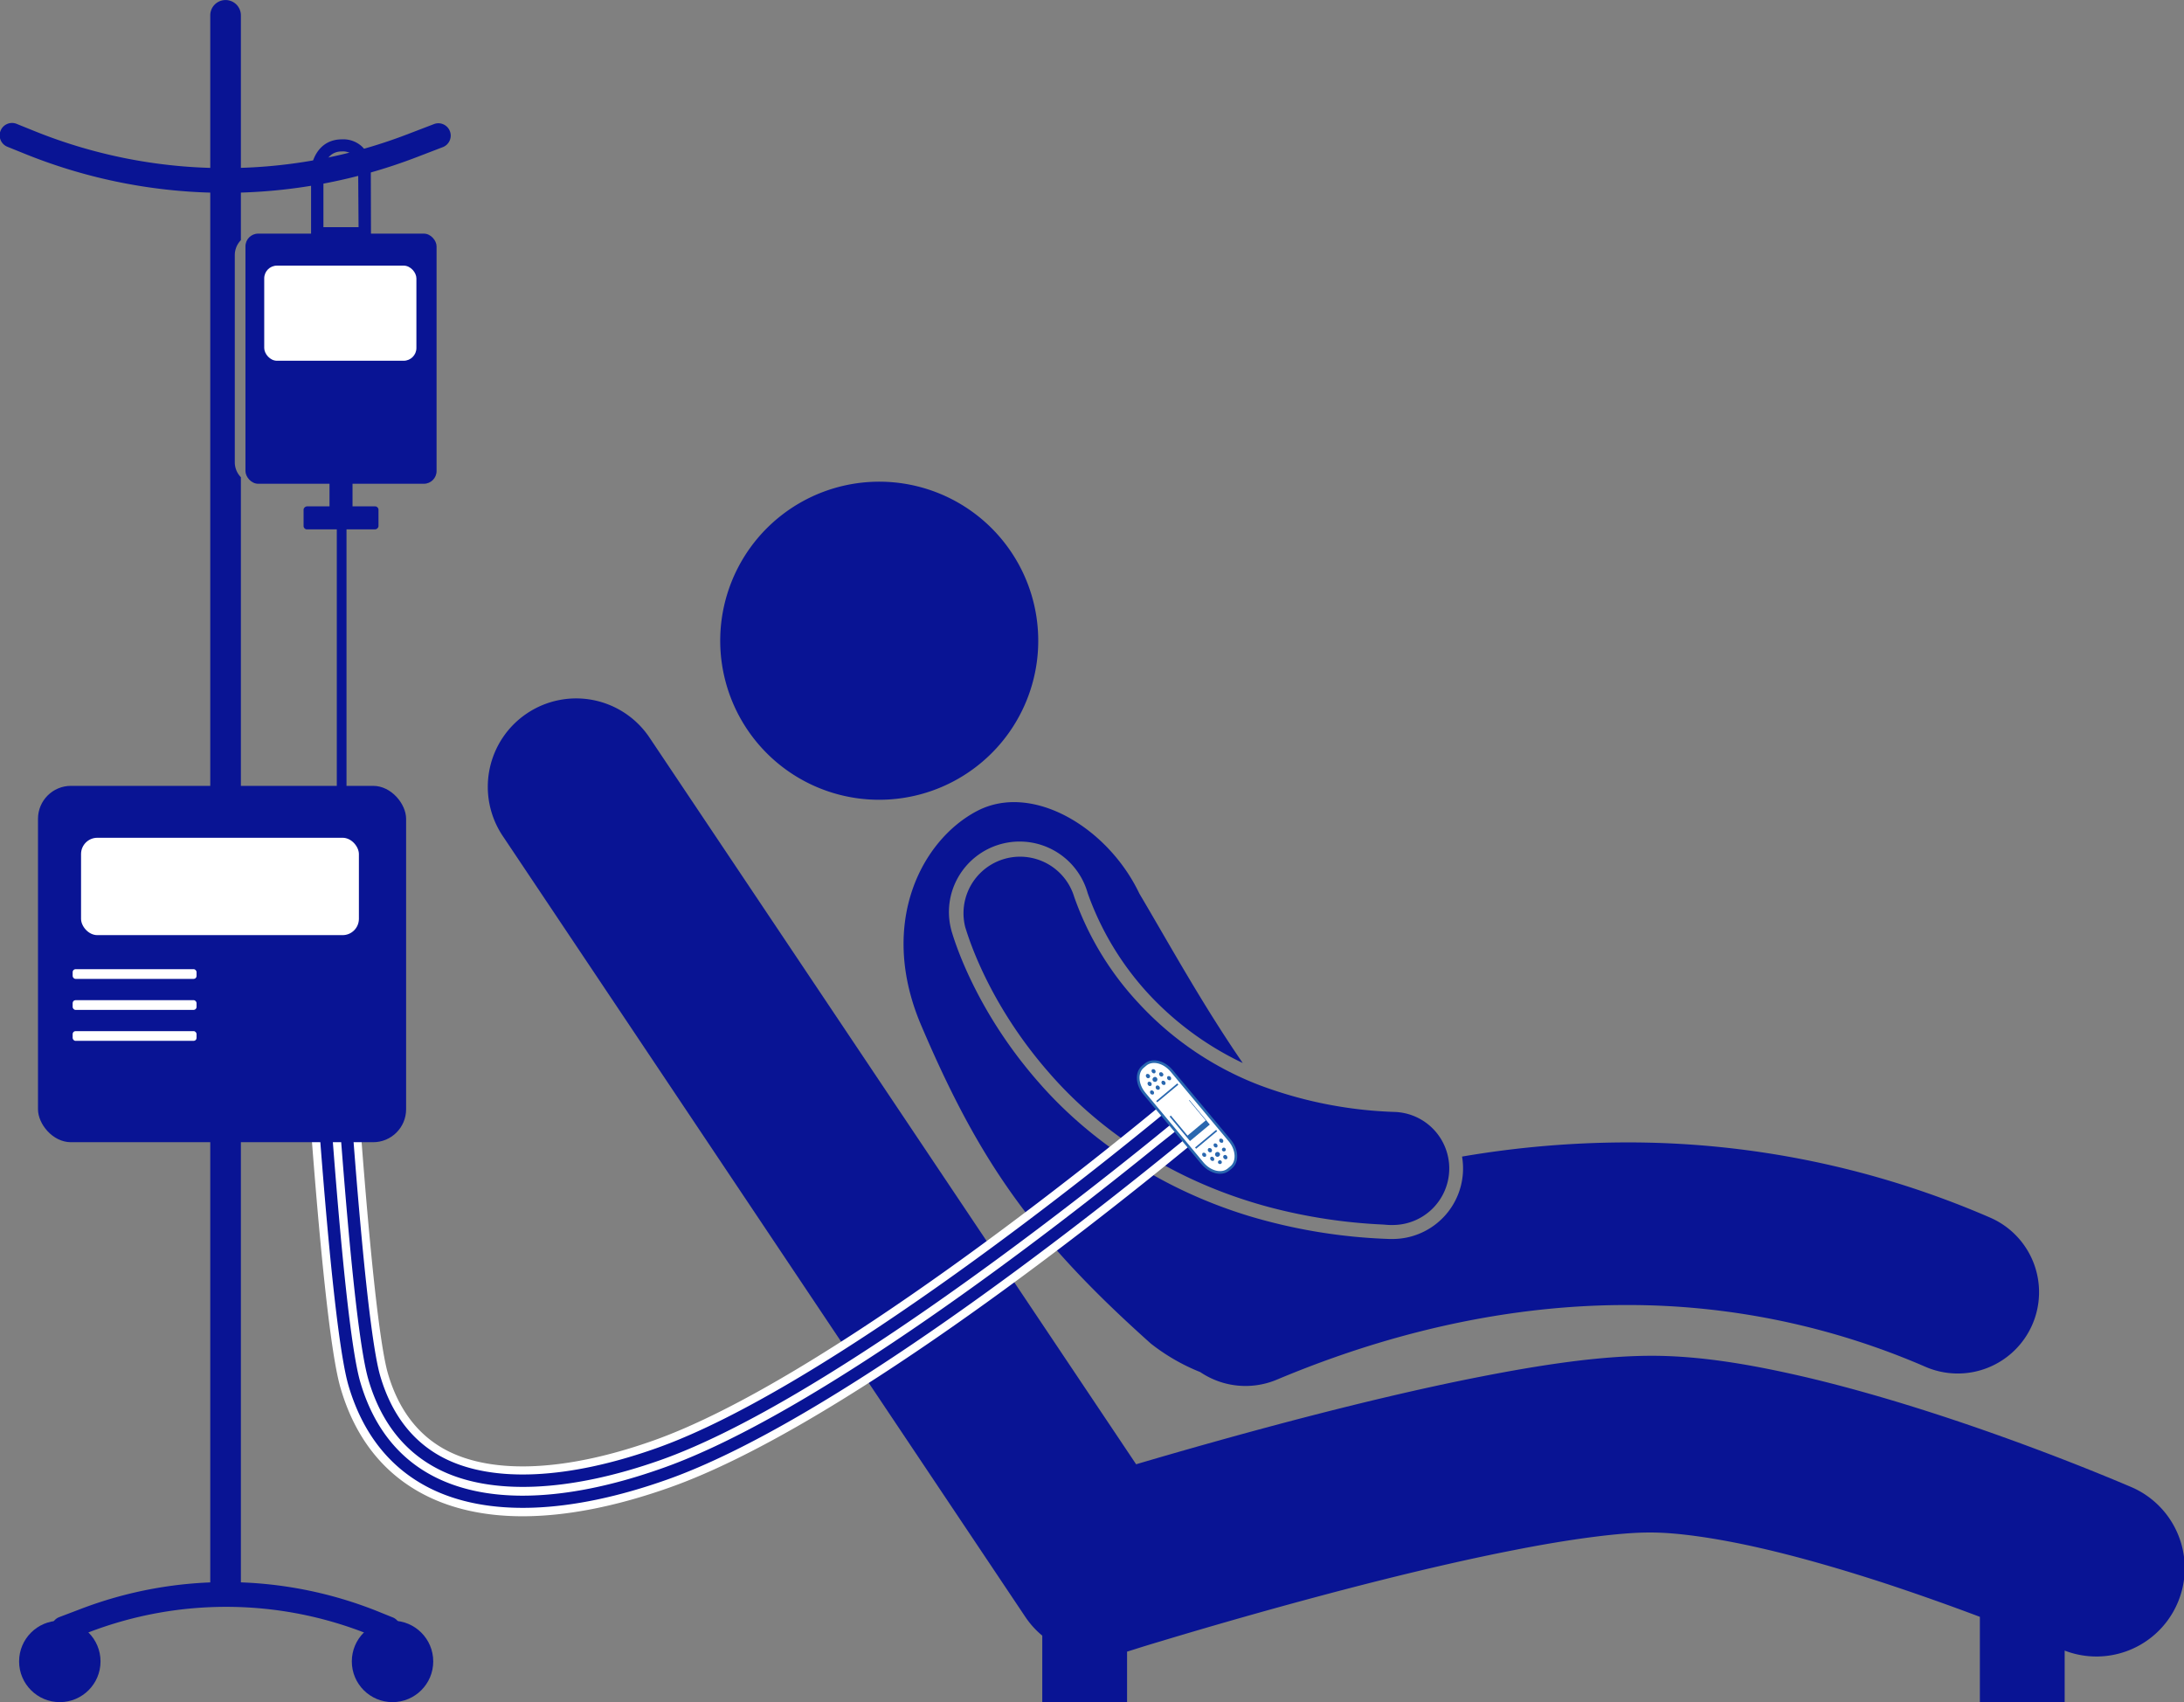 <svg id="Calque_1" data-name="Calque 1" xmlns="http://www.w3.org/2000/svg" viewBox="0 0 530.58 413.46"><rect x="0" y="0" width="530.58" height="413.46" fill="#808080" stroke="none"/><defs><style>.cls-1{fill:#091494;}.cls-2{fill:#2967af;}.cls-3,.cls-4{fill:#fff;}.cls-4{stroke:#2967af;stroke-miterlimit:10;stroke-width:0.64px;}</style></defs><path class="cls-1" d="M585,404.77a19.75,19.75,0,0,1-26,10.29,181.6,181.6,0,0,0-72.59-15c-37,0-67.76,10.92-84.95,18.12a19.63,19.63,0,0,1-18.62-1.83,48.58,48.58,0,0,1-12-6.92c-28.63-25.58-41.72-44.12-56-77.79-10.22-24.54.4-44.59,13.79-51.59s31.78,4,39.43,20.09c7,11.8,15.22,26.79,25.1,41.13a75.31,75.31,0,0,1-22.92-16.82A71.18,71.18,0,0,1,355.49,300a17.18,17.18,0,0,0-31.49-3.8,17,17,0,0,0-1.58,13v.05l.06.17c1.33,4.45,6.79,20.24,21.09,36.53,8.47,9.74,24.79,24.41,50.95,32.44a134.19,134.19,0,0,0,34.33,5.63h.68A17.14,17.14,0,0,0,446.44,364a239.38,239.38,0,0,1,40-3.44,220.93,220.93,0,0,1,88.26,18.25A19.75,19.75,0,0,1,585,404.77Z" transform="translate(-91.25 -83.06)"/><path class="cls-1" d="M219.27,256.35a21.44,21.44,0,0,1,29.78,5.89l118.21,176.5c9.72-2.87,23.22-6.73,38-10.62,14.62-3.83,30.52-7.69,45.54-10.63s29-5.05,41.35-5.1,25.2,2.25,38.13,5.27c38.47,9.12,77.95,26.31,78.56,26.54a21.45,21.45,0,0,1-16,39.8v12.52h-20.6V475.8c-6.53-2.46-14.24-5.23-22.47-7.95-10.21-3.35-21.2-6.58-31.44-8.89s-19.73-3.68-26.22-3.64c-7-.05-19.46,1.58-33.09,4.28-20.57,4-44.37,10.26-62.83,15.45-9.24,2.6-17.16,4.94-22.76,6.63-2.8.83-5,1.51-6.52,2-.89.28-1.49.47-1.85.57v12.29h-20.6V480.37a21.16,21.16,0,0,1-4.1-4.53L213.38,286.12A21.47,21.47,0,0,1,219.27,256.35Z" transform="translate(-91.25 -83.06)"/><path class="cls-1" d="M267.56,248.78A38.63,38.63,0,1,1,314.88,276,38.6,38.6,0,0,1,267.56,248.78Z" transform="translate(-91.25 -83.06)"/><path class="cls-1" d="M429.53,380.62H429c-.6,0-1.17-.07-1.76-.11A131.08,131.08,0,0,1,400,376.39c-24.9-6.57-42.54-19.7-53.81-32.66-15.37-17.51-20-34.16-20.43-35.4a13.74,13.74,0,0,1,26.45-7.43h0a73.49,73.49,0,0,0,15.69,25.87,77.89,77.89,0,0,0,29.24,19.85,102.7,102.7,0,0,0,33,6.54,13.74,13.74,0,0,1,13,11.44,13.3,13.3,0,0,1,.18,2.83A13.73,13.73,0,0,1,429.53,380.62Z" transform="translate(-91.25 -83.06)"/><path class="cls-2" d="M218.19,447.87c-7.75,0-15.36-1.33-22.07-4.75-9.16-4.67-15.48-12.7-18.77-23.85s-6.48-54.29-7.59-69.4a2.53,2.53,0,0,1,5-.37c1.08,14.75,4.23,57.65,7.39,68.34,2.89,9.77,8.35,16.76,16.22,20.78,12.22,6.23,31,5.4,52.77-2.32,45.87-16.25,123.94-81.72,124.66-82.29a2.53,2.53,0,0,1,3.11,4c-3,2.33-79.44,66.54-126.08,83.06C242.87,444.6,230.35,447.87,218.19,447.87Z" transform="translate(-91.25 -83.06)"/><path class="cls-3" d="M218.19,448.87c-8.63,0-16.21-1.64-22.53-4.86-9.41-4.8-15.89-13-19.27-24.45s-6.57-55.19-7.63-69.61a3.53,3.53,0,1,1,7-.52c1,14.23,4.22,57.53,7.35,68.13,2.81,9.5,8.1,16.28,15.71,20.17,12,6.1,30.43,5.26,52-2.37,41.8-14.81,110.57-70.71,123.93-81.77l.45-.37a3.53,3.53,0,0,1,4.95.62,3.53,3.53,0,0,1-.62,4.94l-1.63,1.33c-24.4,20-85.4,68-124.73,81.89C240.34,446.56,228.56,448.87,218.19,448.87ZM172.27,348.16h-.11a1.52,1.52,0,0,0-1.4,1.63c2.83,38.54,5.37,61.82,7.55,69.19,3.21,10.88,9.36,18.7,18.26,23.24,13.42,6.84,33,6,56-2.11,39-13.82,99.81-61.64,124.13-81.55.89-.73,1.46-1.2,1.67-1.36a1.52,1.52,0,0,0,.58-1,1.54,1.54,0,0,0-.31-1.13,1.53,1.53,0,0,0-2.14-.26l-.41.33c-13.4,11.1-82.41,67.2-124.53,82.11-22.08,7.82-41.1,8.62-53.56,2.27-8.13-4.15-13.76-11.34-16.73-21.39-3.19-10.8-6.38-54.26-7.43-68.54A1.52,1.52,0,0,0,172.27,348.16Z" transform="translate(-91.25 -83.06)"/><path class="cls-1" d="M218.19,450.37c-8.87,0-16.67-1.69-23.21-5-9.79-5-16.53-13.52-20-25.36-3.39-11.46-6.62-55.46-7.68-69.92a5,5,0,1,1,10-.74c1,14.19,4.22,57.37,7.3,67.81,2.69,9.09,7.72,15.57,15,19.26,11.59,5.92,29.64,5.05,50.8-2.45,45.53-16.12,123.23-81.34,124-81.9a5,5,0,0,1,7.05.87,5,5,0,0,1-.88,7.06c-3,2.34-79.76,66.8-126.78,83.45C240.68,448,228.73,450.37,218.19,450.37ZM172.31,349.69c2.77,38.43,5.29,61.61,7.44,68.87,3.09,10.47,9,18,17.5,22.33,5.83,3,12.87,4.48,20.94,4.48,10,0,21.36-2.24,33.84-6.66C298.3,422.32,374.42,358.35,377.41,356c-.76.53-79.11,66.24-125.39,82.64-22.47,7.95-41.91,8.73-54.75,2.18-8.5-4.33-14.38-11.84-17.47-22.29C176.89,408.73,174.13,374.54,172.31,349.69Z" transform="translate(-91.25 -83.06)"/><path class="cls-3" d="M218.19,451.37c-9,0-17-1.73-23.66-5.13-10.05-5.13-17-13.86-20.54-26-3.42-11.56-6.66-55.64-7.72-70.12a6,6,0,1,1,12-.89c1,14.18,4.21,57.27,7.26,67.6,2.6,8.81,7.47,15.09,14.45,18.65,11.35,5.79,29.11,4.9,50-2.5,41.48-14.69,109.93-70.37,123.23-81.38l.45-.37a6,6,0,1,1,7.41,9.51c-.21.16-.76.61-1.63,1.32C355,382.14,293.69,430.32,254,444.36,240.91,449,228.84,451.37,218.19,451.37ZM172.26,345.66H172a4,4,0,0,0-3.72,4.31c1.07,14.44,4.29,58.36,7.65,69.72,3.42,11.56,10,19.89,19.52,24.75,14.07,7.17,34.25,6.41,57.94-2,39.35-13.94,100.41-62,124.83-81.94.89-.73,1.46-1.2,1.67-1.36a4,4,0,0,0,.7-5.65,4,4,0,0,0-5.65-.7l-.41.33c-13.34,11-82,66.92-123.83,81.72-21.42,7.59-39.74,8.44-51.59,2.4-7.49-3.82-12.69-10.5-15.46-19.86-3.11-10.54-6.29-53.79-7.33-68A4.06,4.06,0,0,0,172.26,345.66Zm45.93,100.71c-8.23,0-15.43-1.55-21.39-4.59-8.78-4.47-14.84-12.19-18-22.93-2.19-7.42-4.71-30.66-7.48-69.08h0l2-.15h0v0c1.83,24.81,4.58,58.91,7.45,68.63,3,10.19,8.72,17.48,17,21.69,12.59,6.42,31.75,5.63,54-2.24,37.54-13.29,96.89-59.59,119.88-78.21l3.56-2.9,1.68-1.37h0l0,0,1.19,1.61-.27.22-.75.61L372.85,361c-26.24,21.3-83.26,65.44-120.48,78.62C239.77,444.11,228.27,446.37,218.19,446.37Z" transform="translate(-91.25 -83.06)"/><path class="cls-4" d="M375.89,343.18c-1.85-2.22-4.69-2.91-6.33-1.54l-.67.56c-1.64,1.37-1.47,4.29.38,6.5l14.1,16.92c1.85,2.21,4.69,2.9,6.34,1.53l.66-.55c1.64-1.37,1.48-4.29-.37-6.51Z" transform="translate(-91.25 -83.06)"/><rect class="cls-2" x="371.48" y="348.34" width="6.67" height="0.4" transform="translate(-227.51 237.96) rotate(-39.84)"/><rect class="cls-2" x="380.92" y="359.65" width="6.67" height="0.4" transform="translate(-232.56 246.52) rotate(-39.83)"/><rect class="cls-2" x="376.54" y="350.5" width="6.26" height="7.72" transform="matrix(0.77, -0.64, 0.64, 0.77, -230.11, 242.33)"/><rect class="cls-3" x="376.8" y="350.82" width="5.75" height="7.09" transform="translate(-230.11 242.33) rotate(-39.83)"/><path class="cls-2" d="M388.31,360.58a.58.58,0,0,1-.73-.87.58.58,0,0,1,.73.87Z" transform="translate(-91.25 -83.06)"/><path class="cls-2" d="M386.92,361.73a.58.58,0,0,1-.72-.87.58.58,0,0,1,.72.87Z" transform="translate(-91.25 -83.06)"/><path class="cls-2" d="M385.54,362.89a.53.53,0,0,1-.72-.14.54.54,0,0,1,0-.74.58.58,0,0,1,.73.88Z" transform="translate(-91.25 -83.06)"/><path class="cls-2" d="M389.3,364.58a.53.53,0,0,1-.72-.14.47.47,0,1,1,.71-.59A.53.53,0,0,1,389.3,364.58Z" transform="translate(-91.25 -83.06)"/><path class="cls-2" d="M387.91,365.73a.52.52,0,0,1-.71-.14.47.47,0,1,1,.71.14Z" transform="translate(-91.25 -83.06)"/><path class="cls-2" d="M384.16,364a.58.58,0,0,1-.73-.87.58.58,0,0,1,.73.87Z" transform="translate(-91.25 -83.06)"/><path class="cls-2" d="M388.87,362.67a.52.52,0,0,1-.71-.14.47.47,0,1,1,.71.14Z" transform="translate(-91.25 -83.06)"/><path class="cls-2" d="M387.49,363.83a.59.59,0,1,1,0-.73A.53.53,0,0,1,387.49,363.83Z" transform="translate(-91.25 -83.06)"/><path class="cls-2" d="M386.1,365a.59.59,0,0,1-.73-.88.53.53,0,0,1,.72.14A.54.54,0,0,1,386.1,365Z" transform="translate(-91.25 -83.06)"/><path class="cls-2" d="M374.91,344.52a.58.58,0,0,0,.73.87.58.58,0,0,0-.73-.87Z" transform="translate(-91.25 -83.06)"/><path class="cls-2" d="M373.53,345.67a.59.59,0,0,0,.73.88.54.54,0,0,0,0-.74A.53.53,0,0,0,373.53,345.67Z" transform="translate(-91.25 -83.06)"/><path class="cls-2" d="M372.15,346.82a.58.58,0,0,0,.73.88.52.52,0,0,0,0-.73A.51.51,0,0,0,372.15,346.82Z" transform="translate(-91.25 -83.06)"/><path class="cls-2" d="M371.16,342.83a.51.51,0,0,0,0,.73.52.52,0,0,0,.71.14.58.58,0,0,0-.72-.87Z" transform="translate(-91.25 -83.06)"/><path class="cls-2" d="M369.77,344a.53.53,0,0,0,0,.73.47.47,0,1,0,.71-.59A.53.53,0,0,0,369.77,344Z" transform="translate(-91.25 -83.06)"/><path class="cls-2" d="M370.76,348a.58.58,0,0,0,.73.87.58.58,0,0,0-.73-.87Z" transform="translate(-91.25 -83.06)"/><path class="cls-2" d="M373,343.59a.52.52,0,0,0,0,.73.47.47,0,1,0,.71-.59A.52.52,0,0,0,373,343.59Z" transform="translate(-91.25 -83.06)"/><path class="cls-2" d="M371.57,344.74a.59.59,0,1,0,.72.15A.52.52,0,0,0,371.57,344.74Z" transform="translate(-91.25 -83.06)"/><path class="cls-2" d="M370.18,345.9a.53.53,0,0,0,0,.73.52.52,0,0,0,.72.15.58.58,0,0,0-.73-.88Z" transform="translate(-91.25 -83.06)"/><rect class="cls-1" x="59.63" y="56.75" width="46.43" height="60.76" rx="3.09"/><path class="cls-1" d="M181.38,141.24H166.82V124.3c.21-2.55,2-7.39,7.51-7.39a6.66,6.66,0,0,1,5,1.88,7.45,7.45,0,0,1,2,5.07Zm-11.56-3h8.54l-.1-14.4a4.63,4.63,0,0,0-1.11-3,3.75,3.75,0,0,0-2.82-1c-3.86,0-4.44,3.91-4.51,4.59Z" transform="translate(-91.25 -83.06)"/><rect class="cls-1" x="80.05" y="116.37" width="5.59" height="8.38" rx="0.81"/><rect class="cls-1" x="171.3" y="199.75" width="5.59" height="18.2" rx="0.81" transform="translate(291.7 -48.3) rotate(90)"/><path class="cls-1" d="M106.71,481.67a3,3,0,0,1-1.07-5.8l5-1.9a99,99,0,0,1,72.83.68l3.07,1.24a3,3,0,1,1-2.24,5.56l-3.08-1.24a93.15,93.15,0,0,0-68.44-.64l-5,1.9A2.86,2.86,0,0,1,106.71,481.67Z" transform="translate(-91.25 -83.06)"/><path class="cls-1" d="M145.9,129.9a129.8,129.8,0,0,1-48.72-9.52l-4.06-1.64a3,3,0,1,1,2.25-5.56l4.06,1.64a123.58,123.58,0,0,0,90.81.85l6.55-2.51a3,3,0,0,1,2.14,5.6l-6.54,2.51A130,130,0,0,1,145.9,129.9Z" transform="translate(-91.25 -83.06)"/><circle class="cls-1" cx="14.53" cy="403.57" r="9.89"/><circle class="cls-1" cx="95.36" cy="403.57" r="9.89"/><path class="cls-1" d="M148.29,145v50.36a5.21,5.21,0,0,0,1.48,3.62V468.56a3.72,3.72,0,1,1-7.44,0V86.79a3.72,3.72,0,0,1,7.44,0V141.4A5.21,5.21,0,0,0,148.29,145Z" transform="translate(-91.25 -83.06)"/><rect class="cls-1" x="81.82" y="126.76" width="2.36" height="66" rx="0.7"/><rect class="cls-1" x="9.23" y="190.89" width="89.43" height="86.56" rx="8"/><rect class="cls-3" x="19.69" y="203.5" width="67.5" height="23.65" rx="3.96"/><rect class="cls-3" x="17.65" y="235.42" width="30.1" height="2.36" rx="0.7"/><rect class="cls-3" x="17.65" y="242.95" width="30.1" height="2.36" rx="0.7"/><rect class="cls-3" x="17.65" y="250.47" width="30.1" height="2.36" rx="0.7"/><rect class="cls-3" x="64.19" y="64.52" width="36.97" height="23.11" rx="3.1"/></svg>